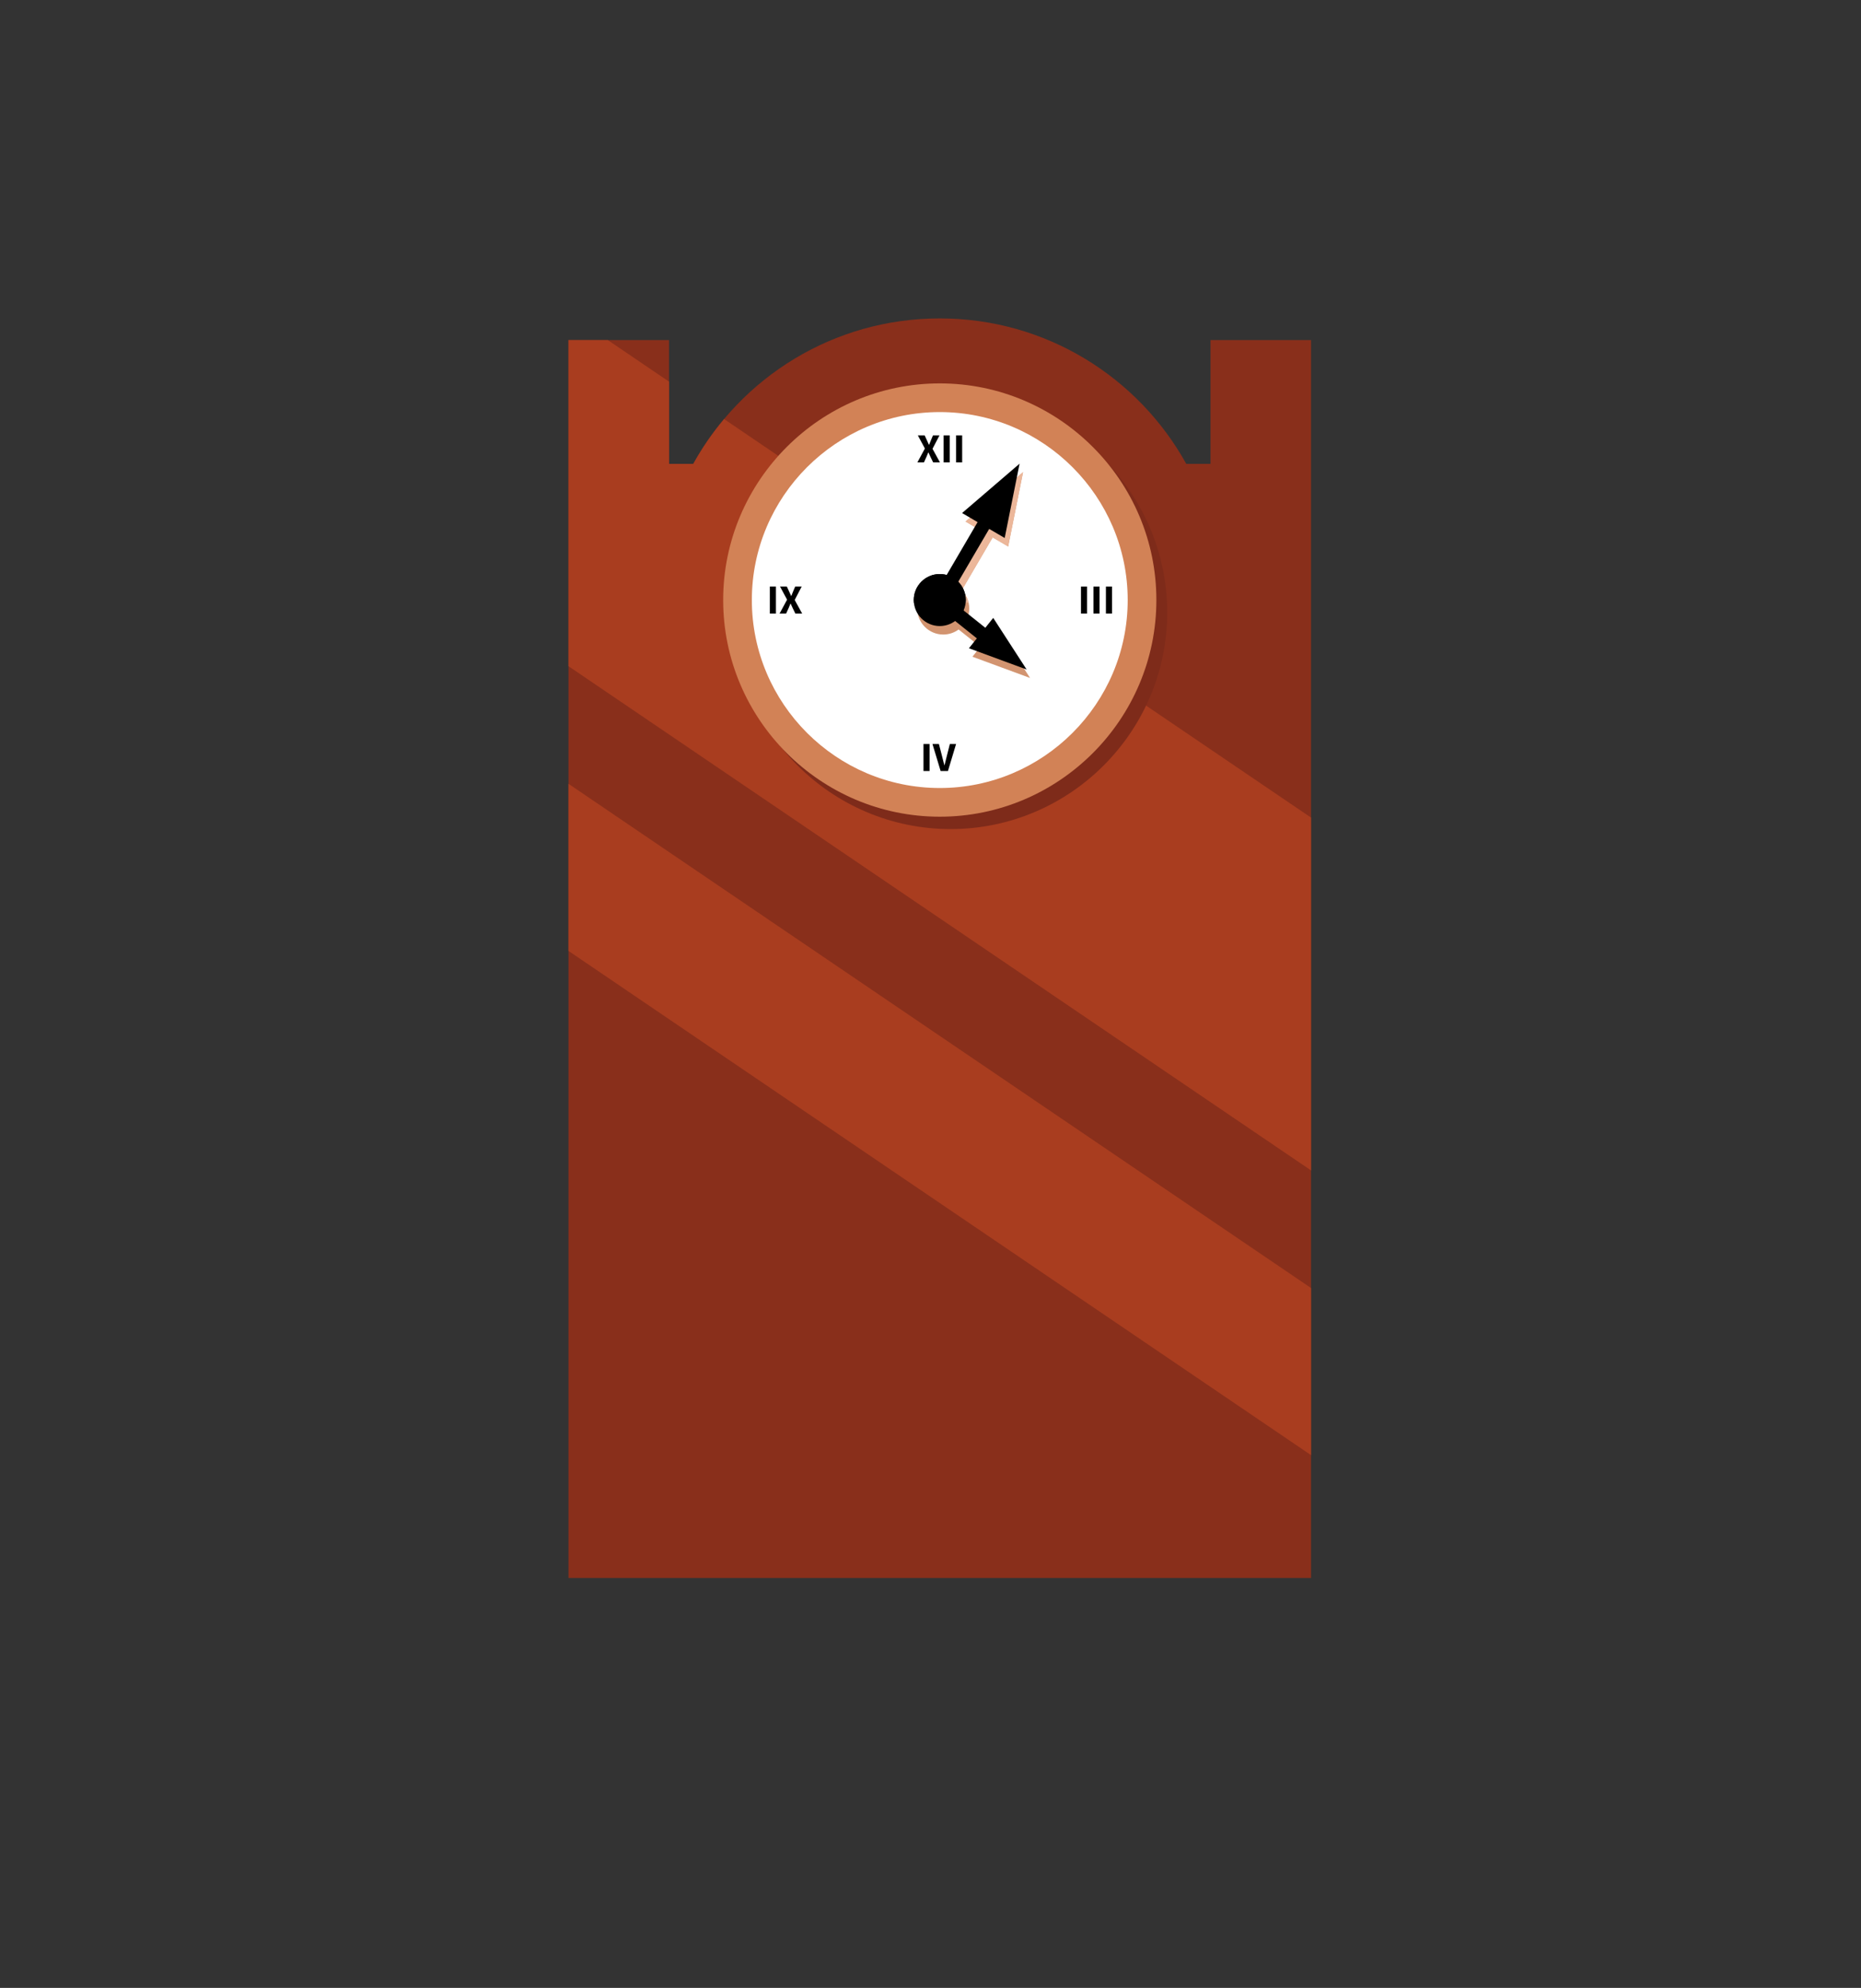 <?xml version="1.0" encoding="UTF-8" standalone="no"?>
<svg
   viewBox="0 0 883.28 943.307"
   height="943.307"
   width="883.28"
   xml:space="preserve"
   id="svg2"
   version="1.1"
   sodipodi:docname="RegulatorFace.svg"
   inkscape:version="1.2.2 (732a01da63, 2022-12-09)"
   inkscape:export-filename="RegulatorFace.png"
   inkscape:export-xdpi="96"
   inkscape:export-ydpi="96"
   xmlns:inkscape="http://www.inkscape.org/namespaces/inkscape"
   xmlns:sodipodi="http://sodipodi.sourceforge.net/DTD/sodipodi-0.dtd"
   xmlns="http://www.w3.org/2000/svg"
   xmlns:svg="http://www.w3.org/2000/svg"
   xmlns:rdf="http://www.w3.org/1999/02/22-rdf-syntax-ns#"
   xmlns:cc="http://creativecommons.org/ns#"
   xmlns:dc="http://purl.org/dc/elements/1.1/"><rect x="0" y="0" width="883.28" height="943.307" fill="#333333" stroke="none"/><sodipodi:namedview
     id="namedview8309"
     pagecolor="#ffffff"
     bordercolor="#000000"
     borderopacity="0.25"
     inkscape:showpageshadow="2"
     inkscape:pageopacity="0.0"
     inkscape:pagecheckerboard="0"
     inkscape:deskcolor="#d1d1d1"
     showgrid="false"
     inkscape:zoom="0.92970829"
     inkscape:cx="443.68756"
     inkscape:cy="439.92294"
     inkscape:window-width="1537"
     inkscape:window-height="917"
     inkscape:window-x="140"
     inkscape:window-y="17"
     inkscape:window-maximized="0"
     inkscape:current-layer="svg2" /><defs
     id="defs6" /><g
     transform="matrix(1.333,0,0,-1.333,0,943.307)"
     id="g10"><g
       transform="scale(0.1)"
       id="g12"><path
         id="path172"
         style="fill:#892f1b;fill-opacity:1;fill-rule:evenodd;stroke:none"
         d="m 2024.12,5865.96 h 358.05 v -440.68 h 86.28 c 170.89,308.73 499.85,517.8 877.71,517.8 377.84,0 706.81,-209.07 877.67,-517.8 h 86.29 v 440.68 h 358.04 V 1459.22 H 2024.12 v 4406.74" /><path
         id="path174"
         style="fill:#a93d1f;fill-opacity:1;fill-rule:evenodd;stroke:none"
         d="M 4668.16,2491.44 2024.12,4286.43 V 3691.51 L 4668.16,1896.53 Z M 2024.12,5865.96 h 139.99 l 218.06,-148.03 v -292.65 h 86.28 c 31.44,56.8 68.25,110.2 109.72,159.58 L 4668.16,4166 V 2910.09 L 2024.12,4705.06 v 1160.9 0" /><path
         id="path184"
         style="fill:#7e2b1a;fill-opacity:1;fill-rule:evenodd;stroke:none"
         d="m 3384.72,4125.25 c 424.76,0 771.21,346.44 771.21,771.21 0,424.79 -346.45,771.23 -771.21,771.23 -424.79,0 -771.22,-346.44 -771.22,-771.23 0,-424.77 346.43,-771.21 771.22,-771.21" /><path
         id="path186"
         style="fill:#d28256;fill-opacity:1;fill-rule:evenodd;stroke:none"
         d="m 3346.16,4169.32 c 424.77,0 771.21,346.45 771.21,771.21 0,424.78 -346.44,771.23 -771.21,771.23 -424.79,0 -771.23,-346.45 -771.23,-771.23 0,-424.76 346.44,-771.21 771.23,-771.21" /><path
         id="path188"
         style="fill:#ffffff;fill-opacity:1;fill-rule:evenodd;stroke:none"
         d="m 3346.16,4271.4 c 368.54,0 669.11,300.58 669.11,669.13 0,368.56 -300.57,669.15 -669.11,669.15 -368.55,0 -669.15,-300.59 -669.15,-669.15 0,-368.55 300.6,-669.13 669.15,-669.13" /><path
         id="path198"
         style="fill:#d29470;fill-opacity:1;fill-rule:evenodd;stroke:none"
         d="m 3490.53,4773.94 -77.28,61.77 c -15.33,-11.29 -34.26,-17.95 -54.75,-17.95 -51.13,0 -92.56,41.44 -92.56,92.58 0,51.12 41.43,92.58 92.56,92.58 8.5,0 16.71,-1.17 24.53,-3.3 l 110.12,188.13 -55.22,32.31 102.39,87.87 102.35,87.87 -26.51,-132.26 -26.49,-132.29 -55.2,32.31 -110.13,-188.13 c 16.53,-16.73 26.75,-39.72 26.75,-65.09 0,-13.16 -2.76,-25.68 -7.71,-37.01 l 77.25,-61.76 28.13,35.22 59.48,-91.84 59.49,-91.84 -102.67,37.81 -102.67,37.82 28.14,35.2" /><path
         id="path202"
         style="fill:#ecb79a;fill-opacity:1;fill-rule:evenodd;stroke:none"
         d="m 3448.5,4932.18 c -32.64,-7.15 -66.95,-10.99 -102.34,-10.99 -26.93,0 -53.22,2.2 -78.61,6.4 8.07,42.89 45.73,75.33 90.95,75.33 8.5,0 16.71,-1.17 24.53,-3.3 l 110.12,188.13 -55.22,32.31 102.39,87.87 102.35,87.87 -26.51,-132.26 -26.49,-132.29 -55.2,32.31 -110.13,-188.13 c 11.62,-11.78 20.12,-26.64 24.16,-43.25" /><path
         id="path228"
         style="fill:#000000;fill-opacity:1;fill-rule:evenodd;stroke:none"
         d="m 3404.19,5430.57 h 21.67 v 96.16 h -21.67 z m -44.4,0 h 21.67 v 96.16 h -21.67 v -96.16 z m -93.35,0 h 23.29 l 8.99,19.62 c 2.08,5.02 4.3,9.88 6.49,15.79 h 0.61 c 2.65,-5.91 4.85,-10.77 7.2,-15.79 l 9.6,-19.62 h 24.19 l -26.54,48.38 24.92,47.78 h -23.16 l -7.68,-18.13 c -1.9,-4.43 -3.98,-9.44 -6.19,-15.49 h -0.59 c -2.65,6.05 -4.71,11.06 -6.92,15.49 l -8.43,18.13 h -24.17 l 25.07,-46.74 -26.68,-49.42 v 0" /><path
         id="path230"
         style="fill:#000000;fill-opacity:1;fill-rule:evenodd;stroke:none"
         d="m 3937.72,4892.46 h 21.68 v 96.16 h -21.68 z m -44.39,0 H 3915 v 96.16 h -21.67 v -96.16 z m -44.38,0 h 21.66 v 96.16 h -21.66 v -96.16 0" /><path
         id="path232"
         style="fill:#000000;fill-opacity:1;fill-rule:evenodd;stroke:none"
         d="m 3349.17,4331.94 h 26.11 l 28.91,96.16 h -22.13 l -11.35,-44.83 c -2.82,-10.47 -4.86,-20.2 -7.67,-30.84 h -0.6 c -2.94,10.64 -4.87,20.37 -7.82,30.84 l -11.51,44.83 h -22.99 z m -61.05,0 h 21.67 v 96.16 h -21.67 v -96.16 0" /><path
         id="path234"
         style="fill:#000000;fill-opacity:1;fill-rule:evenodd;stroke:none"
         d="m 2775.76,4892.46 h 23.29 l 9,19.62 c 2.08,5 4.28,9.88 6.49,15.78 h 0.59 c 2.66,-5.9 4.86,-10.78 7.23,-15.78 l 9.59,-19.62 h 24.19 l -26.56,48.38 24.93,47.78 h -23.15 l -7.67,-18.14 c -1.9,-4.41 -3.98,-9.43 -6.19,-15.49 h -0.59 c -2.66,6.06 -4.74,11.08 -6.92,15.49 l -8.43,18.14 h -24.17 l 25.07,-46.76 z m -34.67,0 h 21.68 v 96.16 h -21.68 v -96.16 0" /><path
         id="path236"
         style="fill:#000000;fill-opacity:1;fill-rule:evenodd;stroke:none"
         d="m 3539.21,4817.06 -30.13,-37.65 -123.69,98.91 30.11,37.63 123.71,-98.89" /><path
         id="path238"
         style="fill:#000000;fill-opacity:1;fill-rule:evenodd;stroke:none"
         d="m 3655.36,4693.32 -102.67,37.81 -102.67,37.81 43.19,54.02 43.2,54.03 59.48,-91.85 59.47,-91.82" /><path
         id="path240"
         style="fill:#000000;fill-opacity:1;fill-rule:evenodd;stroke:none"
         d="m 3504.67,5258.75 41.32,-24.18 -165.3,-282.38 -41.31,24.17 165.29,282.39" /><path
         id="path242"
         style="fill:#000000;fill-opacity:1;fill-rule:evenodd;stroke:none"
         d="m 3630.29,5426.01 -26.5,-132.27 -26.49,-132.29 -75.85,44.41 -75.85,44.41 102.35,87.87 102.34,87.87" /><path
         id="path244"
         style="fill:#000000;fill-opacity:1;fill-rule:evenodd;stroke:none"
         d="m 3346.16,4847.96 c 51,0 92.56,41.58 92.56,92.57 0,51 -41.56,92.58 -92.56,92.58 -50.99,0 -92.6,-41.58 -92.6,-92.58 0,-50.99 41.61,-92.57 92.6,-92.57" /><path
         id="path246"
         style="fill:#000000;fill-opacity:1;fill-rule:evenodd;stroke:none"
         d="m 3346.16,5033.11 c 51.11,0 92.56,-41.43 92.56,-92.58 0,-3.55 -0.21,-7.06 -0.59,-10.5 -29.5,-5.76 -60.31,-8.84 -91.97,-8.84 -31.7,0 -62.49,3.08 -91.99,8.84 -0.39,3.44 -0.61,6.95 -0.61,10.5 0,51.15 41.46,92.58 92.6,92.58" /><path
         id="path248"
         style="fill:#000000;fill-opacity:1;fill-rule:evenodd;stroke:none"
         d="m 3346.16,4887.17 c 29.38,0 53.36,23.97 53.36,53.36 0,29.41 -23.98,53.37 -53.36,53.37 -29.41,0 -53.36,-23.96 -53.36,-53.37 0,-29.39 23.95,-53.36 53.36,-53.36" /><path
         id="path250"
         style="fill:#000000;fill-opacity:1;fill-rule:evenodd;stroke:none"
         d="m 3346.16,4993.9 c 29.46,0 53.36,-23.88 53.36,-53.37 0,-5.82 -0.95,-11.44 -2.69,-16.69 -16.59,-1.74 -33.49,-2.65 -50.67,-2.65 -17.2,0 -34.1,0.91 -50.71,2.65 -1.72,5.25 -2.67,10.87 -2.67,16.69 0,29.49 23.9,53.37 53.38,53.37" /></g></g></svg>
